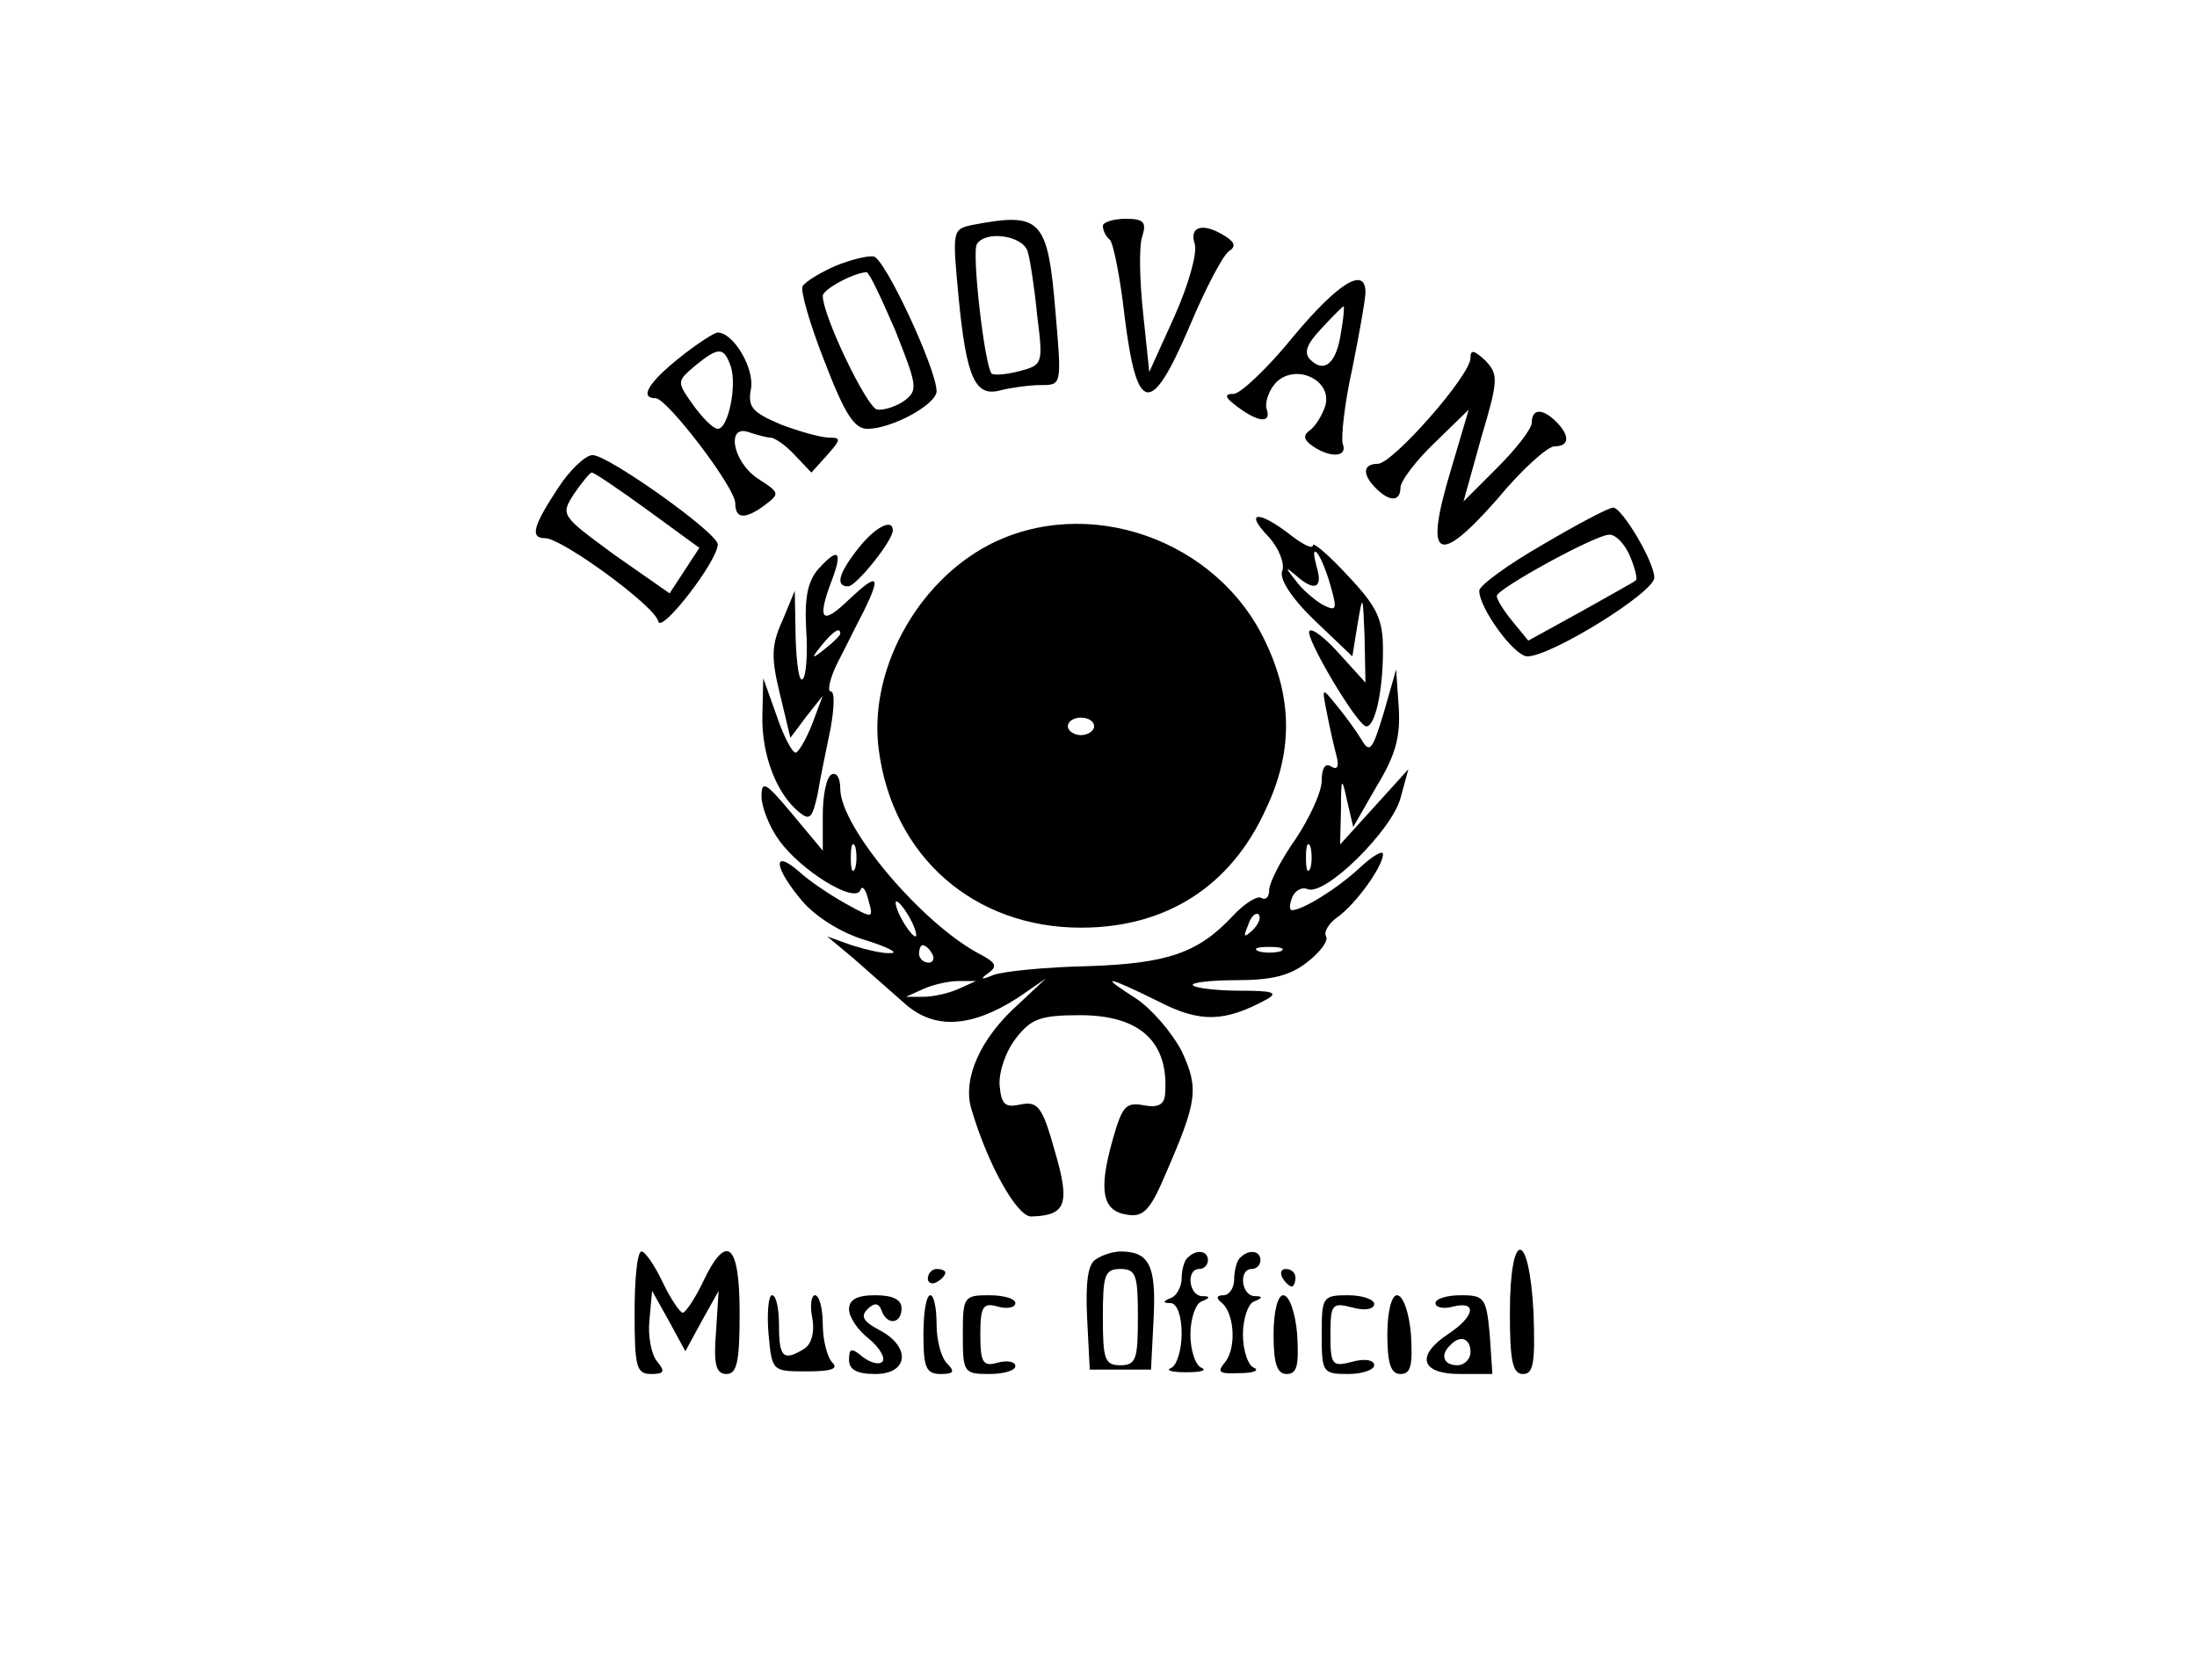 <?xml version="1.0" standalone="no"?>
<!DOCTYPE svg PUBLIC "-//W3C//DTD SVG 20010904//EN"
 "http://www.w3.org/TR/2001/REC-SVG-20010904/DTD/svg10.dtd">
<svg version="1.0" xmlns="http://www.w3.org/2000/svg"
 width="251pt" height="192pt" viewBox="0 0 251 192"
 preserveAspectRatio="xMidYMid meet">

<g transform="translate(0,192) scale(0.1,-0.1)"
fill="#000000" stroke="none">
<path d="M1111 1663 c-23 -5 -23 -6 -16 -81 9 -94 19 -116 48 -108 12 3 33 6
46 6 24 0 24 0 17 82 -9 108 -16 116 -95 101z m63 -30 c3 -10 8 -43 11 -74 7
-55 6 -56 -20 -63 -15 -4 -29 -5 -32 -3 -8 8 -23 138 -17 148 10 16 52 10 58
-8z"/>
<path d="M1260 1662 c0 -5 3 -12 8 -16 4 -4 12 -44 17 -89 14 -111 30 -113 74
-10 18 43 38 81 45 86 8 5 7 10 -4 17 -25 16 -42 12 -35 -9 3 -10 -7 -46 -23
-82 l-29 -64 -7 67 c-4 37 -5 77 -1 88 5 16 2 20 -19 20 -14 0 -26 -4 -26 -8z"/>
<path d="M954 1616 c-18 -8 -34 -18 -37 -23 -3 -4 8 -43 25 -86 23 -60 34 -77
49 -77 28 0 79 28 79 43 0 25 -59 152 -72 154 -7 1 -27 -4 -44 -11z m69 -74
c25 -63 26 -68 10 -80 -10 -7 -24 -11 -31 -10 -12 3 -62 107 -62 130 0 7 34
26 50 27 3 0 17 -30 33 -67z"/>
<path d="M1478 1536 c-29 -36 -60 -65 -68 -66 -12 0 -11 -4 4 -15 24 -18 39
-19 33 -2 -2 6 2 20 10 29 22 24 66 4 57 -26 -4 -12 -12 -24 -18 -28 -8 -6 -6
-11 4 -18 21 -14 40 -12 34 3 -2 7 2 46 11 86 8 40 15 79 15 87 0 30 -31 11
-82 -50z m54 4 c-5 -35 -19 -47 -35 -31 -8 8 -4 18 13 36 13 14 24 25 25 25 1
0 0 -14 -3 -30z"/>
<path d="M776 1511 c-35 -28 -46 -46 -27 -46 13 0 91 -102 91 -120 0 -18 11
-19 34 -2 17 13 17 14 -8 30 -29 19 -37 63 -10 53 9 -3 20 -6 24 -6 5 0 18 -9
28 -20 l19 -20 18 20 c16 18 16 20 2 20 -9 0 -34 7 -55 15 -33 14 -38 20 -34
41 4 23 -20 64 -38 64 -4 0 -24 -13 -44 -29z m59 -10 c7 -22 -3 -71 -15 -71
-5 0 -17 12 -28 27 -19 27 -19 27 2 45 27 22 33 22 41 -1z"/>
<path d="M1680 1511 c0 -20 -89 -121 -106 -121 -17 0 -18 -12 -2 -28 16 -16
28 -15 28 1 0 7 17 30 39 51 l39 38 -21 -71 c-30 -100 -15 -109 53 -32 28 34
58 61 66 61 17 0 18 12 2 28 -16 16 -28 15 -28 -1 0 -7 -18 -30 -39 -51 l-39
-39 20 72 c20 67 20 73 5 89 -13 12 -17 13 -17 3z"/>
<path d="M638 1363 c-29 -44 -33 -58 -15 -58 19 0 126 -78 129 -95 3 -15 68
69 68 88 0 13 -125 102 -143 102 -8 0 -26 -17 -39 -37z m102 -26 l59 -43 -17
-26 -17 -26 -63 44 c-61 45 -62 45 -46 70 9 13 18 24 20 24 3 0 31 -19 64 -43z"/>
<path d="M1763 1298 c-40 -23 -73 -47 -73 -53 0 -20 40 -75 55 -75 27 0 145
73 145 90 0 18 -37 80 -47 80 -5 0 -41 -19 -80 -42z m99 -13 c6 -14 9 -27 7
-28 -2 -2 -31 -18 -63 -36 l-60 -33 -18 22 c-10 12 -18 25 -18 29 0 8 111 69
128 70 7 1 18 -10 24 -24z"/>
<path d="M1449 1307 c12 -13 19 -31 16 -39 -4 -9 10 -31 37 -57 l43 -41 6 37
c6 35 6 34 8 -15 l1 -52 -29 32 c-16 18 -32 31 -35 27 -6 -6 55 -109 65 -109
10 0 19 40 19 87 0 35 -6 49 -40 85 -22 24 -40 39 -40 35 0 -5 -12 1 -26 12
-36 28 -53 27 -25 -2z m71 -56 c8 -28 7 -30 -9 -22 -10 6 -24 18 -31 28 -12
15 -12 16 0 6 22 -20 32 -15 24 10 -3 12 -4 19 0 16 4 -4 11 -20 16 -38z"/>
<path d="M981 1294 c-23 -29 -27 -44 -12 -44 9 0 51 52 51 64 0 14 -20 4 -39
-20z"/>
<path d="M1129 1297 c-83 -44 -137 -145 -125 -234 16 -122 109 -203 231 -203
97 0 171 47 211 135 31 65 31 126 0 191 -55 118 -204 170 -317 111z m121 -207
c0 -5 -7 -10 -15 -10 -8 0 -15 5 -15 10 0 6 7 10 15 10 8 0 15 -4 15 -10z"/>
<path d="M936 1271 c-13 -14 -17 -33 -15 -70 2 -28 0 -54 -4 -57 -4 -4 -7 17
-8 47 l-1 54 -14 -34 c-13 -28 -13 -43 -3 -84 l12 -50 18 24 19 24 -12 -32
c-7 -18 -16 -33 -19 -33 -4 0 -14 19 -22 43 l-15 42 -1 -43 c-1 -44 16 -89 42
-110 12 -10 15 -7 21 20 3 18 10 52 15 76 4 23 5 42 0 42 -4 0 -1 15 8 33 9
17 22 44 30 59 20 41 16 44 -17 13 -31 -30 -37 -24 -20 21 13 34 8 39 -14 15z
m24 -75 c0 -2 -8 -10 -17 -17 -16 -13 -17 -12 -4 4 13 16 21 21 21 13z"/>
<path d="M1581 1106 c-13 -43 -16 -47 -25 -32 -6 10 -19 28 -29 40 -17 21 -17
21 -11 -9 3 -16 8 -38 11 -49 3 -12 1 -16 -6 -12 -7 5 -11 -2 -11 -16 0 -13
-14 -43 -30 -67 -17 -24 -30 -50 -30 -58 0 -8 -4 -12 -9 -9 -4 3 -19 -6 -32
-20 -40 -43 -75 -55 -167 -58 -48 -1 -96 -6 -107 -10 -14 -6 -16 -5 -6 2 11 8
9 12 -10 22 -66 35 -158 144 -159 188 0 13 -4 20 -10 17 -6 -3 -10 -24 -10
-47 l0 -40 -35 42 c-30 36 -35 39 -35 20 0 -12 9 -35 20 -50 25 -35 87 -73 93
-57 2 6 6 1 9 -11 6 -22 6 -22 -25 -5 -18 10 -42 26 -54 37 -31 27 -29 5 3
-33 15 -18 45 -37 72 -45 26 -8 39 -15 30 -15 -9 -1 -29 4 -45 9 l-28 10 30
-25 c17 -15 43 -38 59 -52 34 -30 76 -27 129 7 l32 22 -31 -29 c-44 -39 -65
-86 -54 -121 19 -64 52 -122 68 -122 40 1 45 14 27 75 -14 50 -19 57 -39 53
-18 -4 -22 0 -24 22 -1 15 7 39 19 54 17 22 28 26 73 26 69 0 102 -31 97 -91
-1 -11 -8 -15 -24 -12 -21 4 -25 -1 -36 -40 -16 -57 -12 -81 17 -85 18 -3 26
5 43 45 37 85 39 99 19 142 -11 21 -34 48 -52 60 -44 28 -34 26 25 -3 48 -25
76 -24 124 2 14 8 7 10 -31 10 -26 0 -50 3 -53 6 -4 3 19 6 49 6 41 0 62 5 82
21 14 11 24 24 21 29 -3 5 3 15 13 22 21 15 52 58 52 72 0 5 -12 -2 -27 -16
-26 -24 -65 -48 -77 -48 -3 0 -3 6 0 14 3 8 11 13 18 10 20 -8 96 67 106 104
l9 33 -39 -43 -39 -43 1 40 c0 37 1 38 7 10 l7 -30 27 47 c22 36 27 57 25 90
l-3 43 -14 -49z m-604 -178 c-3 -7 -5 -2 -5 12 0 14 2 19 5 13 2 -7 2 -19 0
-25z m520 0 c-3 -7 -5 -2 -5 12 0 14 2 19 5 13 2 -7 2 -19 0 -25z m-457 -58
c6 -11 8 -20 6 -20 -3 0 -10 9 -16 20 -6 11 -8 20 -6 20 3 0 10 -9 16 -20z
m391 -13 c-10 -9 -11 -8 -5 6 3 10 9 15 12 12 3 -3 0 -11 -7 -18z m-366 -27
c3 -5 1 -10 -4 -10 -6 0 -11 5 -11 10 0 6 2 10 4 10 3 0 8 -4 11 -10z m398 3
c-7 -2 -19 -2 -25 0 -7 3 -2 5 12 5 14 0 19 -2 13 -5z m-368 -43 c-11 -5 -29
-9 -40 -9 l-20 0 20 9 c11 5 29 9 40 9 l20 0 -20 -9z"/>
<path d="M725 420 c0 -62 2 -70 19 -70 15 0 16 3 7 14 -7 8 -11 30 -9 48 l3
33 19 -34 19 -35 19 35 19 34 -3 -47 c-3 -37 0 -48 12 -48 12 0 15 14 15 70 0
80 -15 92 -42 35 -9 -19 -20 -35 -23 -35 -3 0 -14 16 -23 35 -9 19 -20 35 -24
35 -5 0 -8 -31 -8 -70z"/>
<path d="M1252 481 c-9 -5 -12 -26 -10 -67 l3 -59 35 0 35 0 3 59 c3 60 -5 76
-38 76 -8 0 -21 -4 -28 -9z m48 -66 c0 -48 -2 -55 -20 -55 -18 0 -20 7 -20 55
0 48 2 55 20 55 18 0 20 -7 20 -55z"/>
<path d="M1357 483 c-4 -3 -7 -14 -7 -24 0 -9 -6 -20 -12 -22 -10 -4 -10 -6 0
-6 7 -1 12 -15 12 -35 0 -19 -6 -37 -12 -39 -7 -3 1 -5 17 -5 17 0 24 2 18 5
-7 2 -13 20 -13 38 0 18 6 36 13 38 10 4 10 6 0 6 -15 1 -18 31 -3 31 6 0 10
5 10 10 0 11 -13 13 -23 3z"/>
<path d="M1417 483 c-4 -3 -7 -15 -7 -25 0 -10 -6 -18 -12 -18 -8 0 -9 -3 -3
-8 15 -11 18 -51 5 -68 -10 -12 -8 -14 16 -13 16 0 23 3 17 6 -7 2 -13 20 -13
38 0 18 6 36 13 38 10 4 10 6 0 6 -15 1 -18 31 -3 31 6 0 10 5 10 10 0 11 -13
13 -23 3z"/>
<path d="M1725 420 c0 -55 3 -70 15 -70 12 0 14 13 12 70 -5 96 -27 96 -27 0z"/>
<path d="M1060 459 c0 -5 5 -7 10 -4 6 3 10 8 10 11 0 2 -4 4 -10 4 -5 0 -10
-5 -10 -11z"/>
<path d="M1465 460 c3 -5 8 -10 11 -10 2 0 4 5 4 10 0 6 -5 10 -11 10 -5 0 -7
-4 -4 -10z"/>
<path d="M878 396 c4 -43 4 -43 44 -43 28 0 36 3 29 10 -6 6 -11 26 -11 44 0
18 -4 33 -9 33 -4 0 -6 -12 -3 -26 3 -16 -1 -30 -9 -35 -24 -15 -29 -10 -29
26 0 19 -3 35 -8 35 -4 0 -6 -20 -4 -44z"/>
<path d="M970 424 c0 -9 10 -24 23 -34 12 -10 19 -22 15 -26 -4 -4 -14 -1 -23
6 -12 10 -15 10 -15 -4 0 -11 9 -16 30 -16 38 0 41 31 5 50 -19 10 -22 16 -14
24 8 8 13 7 16 -1 6 -18 23 -16 23 2 0 10 -10 15 -30 15 -21 0 -30 -5 -30 -16z"/>
<path d="M1055 395 c0 -38 3 -45 20 -45 15 0 16 3 7 12 -7 7 -12 27 -12 45 0
18 -3 33 -7 33 -5 0 -8 -20 -8 -45z"/>
<path d="M1100 395 c0 -43 1 -45 30 -45 17 0 30 4 30 9 0 5 -9 7 -20 4 -17 -5
-20 0 -20 32 0 32 3 37 20 32 11 -3 20 -1 20 4 0 5 -13 9 -30 9 -29 0 -30 -2
-30 -45z"/>
<path d="M1455 395 c0 -33 4 -45 15 -45 12 0 14 10 12 45 -2 25 -9 45 -16 45
-6 0 -11 -18 -11 -45z"/>
<path d="M1510 395 c0 -43 1 -45 30 -45 17 0 30 5 30 10 0 6 -11 8 -25 4 -23
-6 -25 -4 -25 31 0 35 2 37 25 31 14 -4 25 -2 25 4 0 5 -13 10 -30 10 -29 0
-30 -2 -30 -45z"/>
<path d="M1585 395 c0 -33 4 -45 15 -45 12 0 14 10 12 45 -2 25 -9 45 -16 45
-6 0 -11 -18 -11 -45z"/>
<path d="M1640 431 c0 -5 9 -7 20 -4 28 7 25 -11 -5 -31 -38 -25 -32 -46 13
-46 l37 0 -3 45 c-4 42 -6 45 -33 45 -16 0 -29 -4 -29 -9z m40 -56 c0 -8 -7
-15 -15 -15 -16 0 -20 12 -8 23 11 12 23 8 23 -8z"/>
</g>
</svg>
